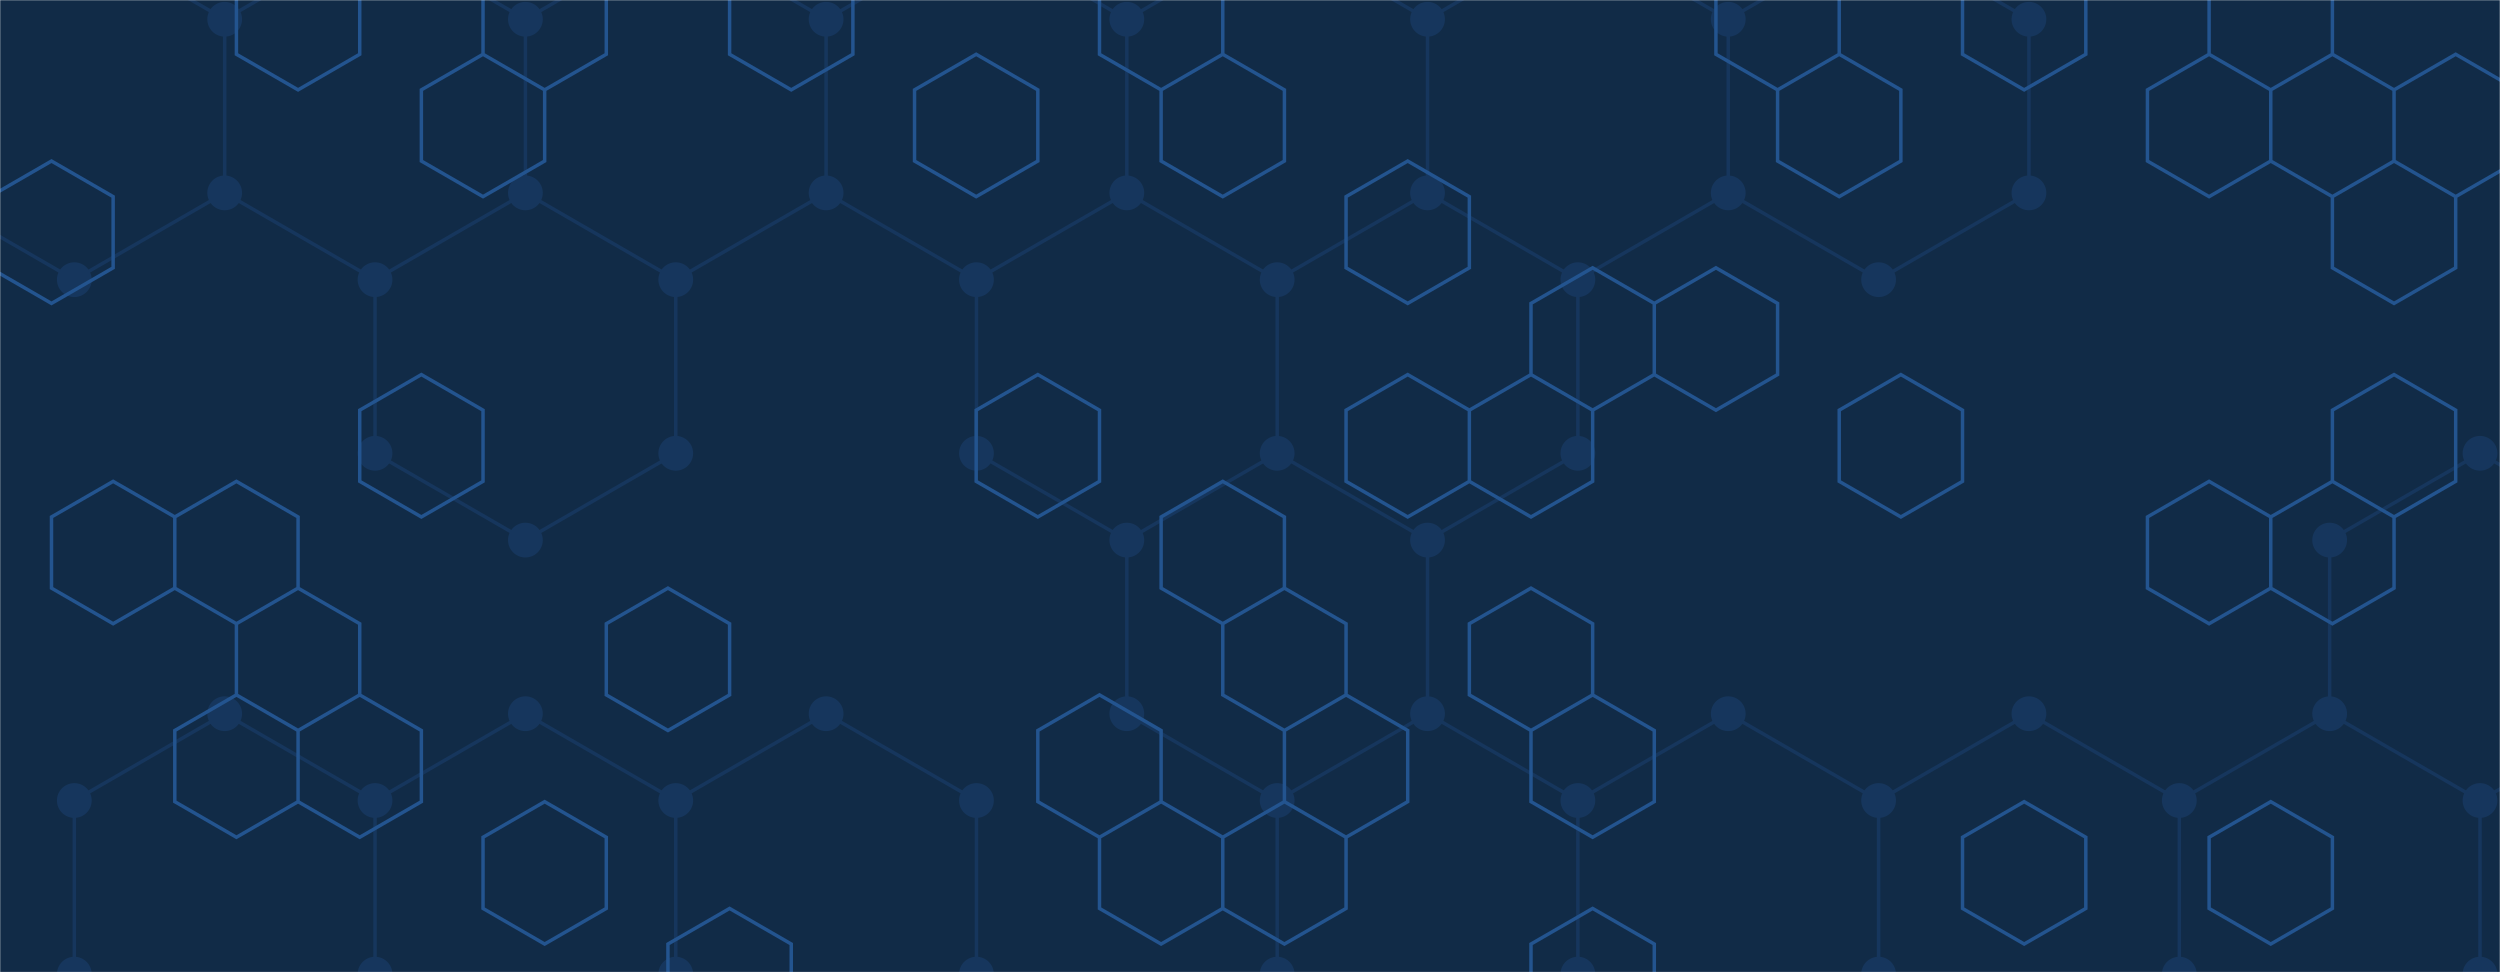 <svg xmlns="http://www.w3.org/2000/svg" version="1.1" xmlns:xlink="http://www.w3.org/1999/xlink" xmlns:svgjs="http://svgjs.dev/svgjs" width="1440" height="560" preserveAspectRatio="none" viewBox="0 0 1440 560"><g mask="url(&quot;#SvgjsMask1032&quot;)" fill="none"><rect width="1440" height="560" x="0" y="0" fill="rgba(17, 43, 71, 1)"></rect><path d="M42.81 -38.9L129.42 11.1L129.42 111.1L42.81 161.1L-43.8 111.1L-43.8 11.1zM129.42 411.1L216.02 461.1L216.02 561.1L129.42 611.1L42.81 561.1L42.81 461.1zM216.02 -38.9L302.63 11.1L302.63 111.1L216.02 161.1L129.42 111.1L129.42 11.1zM302.63 111.1L389.23 161.1L389.23 261.1L302.63 311.1L216.02 261.1L216.02 161.1zM302.63 411.1L389.23 461.1L389.23 561.1L302.63 611.1L216.02 561.1L216.02 461.1zM389.23 -38.9L475.84 11.1L475.84 111.1L389.23 161.1L302.63 111.1L302.63 11.1zM475.84 411.1L562.44 461.1L562.44 561.1L475.84 611.1L389.23 561.1L389.23 461.1zM389.23 561.1L475.84 611.1L475.84 711.1L389.23 761.1L302.63 711.1L302.63 611.1zM562.44 -38.9L649.05 11.1L649.05 111.1L562.44 161.1L475.83 111.1L475.83 11.1zM649.05 111.1L735.65 161.1L735.65 261.1L649.05 311.1L562.44 261.1L562.44 161.1zM735.65 -38.9L822.26 11.1L822.26 111.1L735.65 161.1L649.05 111.1L649.05 11.1zM822.26 111.1L908.86 161.1L908.86 261.1L822.26 311.1L735.65 261.1L735.65 161.1zM735.65 261.1L822.26 311.1L822.26 411.1L735.65 461.1L649.05 411.1L649.05 311.1zM822.26 411.1L908.86 461.1L908.86 561.1L822.26 611.1L735.65 561.1L735.65 461.1zM735.65 561.1L822.26 611.1L822.26 711.1L735.65 761.1L649.05 711.1L649.05 611.1zM908.86 -38.9L995.47 11.1L995.47 111.1L908.86 161.1L822.26 111.1L822.26 11.1zM995.47 411.1L1082.07 461.1L1082.07 561.1L995.47 611.1L908.86 561.1L908.86 461.1zM908.86 561.1L995.47 611.1L995.47 711.1L908.86 761.1L822.26 711.1L822.26 611.1zM1082.07 -38.9L1168.67 11.1L1168.67 111.1L1082.07 161.1L995.46 111.1L995.46 11.1zM1168.67 411.1L1255.28 461.1L1255.28 561.1L1168.67 611.1L1082.07 561.1L1082.07 461.1zM1341.88 411.1L1428.49 461.1L1428.49 561.1L1341.88 611.1L1255.28 561.1L1255.28 461.1zM1428.49 261.1L1515.1 311.1L1515.1 411.1L1428.49 461.1L1341.88 411.1L1341.88 311.1zM1428.49 561.1L1515.1 611.1L1515.1 711.1L1428.49 761.1L1341.88 711.1L1341.88 611.1z" stroke="rgba(22, 54, 93, 1)" stroke-width="2"></path><path d="M32.81 -38.9 a10 10 0 1 0 20 0 a10 10 0 1 0 -20 0zM119.42 11.1 a10 10 0 1 0 20 0 a10 10 0 1 0 -20 0zM119.42 111.1 a10 10 0 1 0 20 0 a10 10 0 1 0 -20 0zM32.81 161.1 a10 10 0 1 0 20 0 a10 10 0 1 0 -20 0zM-53.8 111.1 a10 10 0 1 0 20 0 a10 10 0 1 0 -20 0zM-53.8 11.1 a10 10 0 1 0 20 0 a10 10 0 1 0 -20 0zM119.42 411.1 a10 10 0 1 0 20 0 a10 10 0 1 0 -20 0zM206.02 461.1 a10 10 0 1 0 20 0 a10 10 0 1 0 -20 0zM206.02 561.1 a10 10 0 1 0 20 0 a10 10 0 1 0 -20 0zM119.42 611.1 a10 10 0 1 0 20 0 a10 10 0 1 0 -20 0zM32.81 561.1 a10 10 0 1 0 20 0 a10 10 0 1 0 -20 0zM32.81 461.1 a10 10 0 1 0 20 0 a10 10 0 1 0 -20 0zM206.02 -38.9 a10 10 0 1 0 20 0 a10 10 0 1 0 -20 0zM292.63 11.1 a10 10 0 1 0 20 0 a10 10 0 1 0 -20 0zM292.63 111.1 a10 10 0 1 0 20 0 a10 10 0 1 0 -20 0zM206.02 161.1 a10 10 0 1 0 20 0 a10 10 0 1 0 -20 0zM379.23 161.1 a10 10 0 1 0 20 0 a10 10 0 1 0 -20 0zM379.23 261.1 a10 10 0 1 0 20 0 a10 10 0 1 0 -20 0zM292.63 311.1 a10 10 0 1 0 20 0 a10 10 0 1 0 -20 0zM206.02 261.1 a10 10 0 1 0 20 0 a10 10 0 1 0 -20 0zM292.63 411.1 a10 10 0 1 0 20 0 a10 10 0 1 0 -20 0zM379.23 461.1 a10 10 0 1 0 20 0 a10 10 0 1 0 -20 0zM379.23 561.1 a10 10 0 1 0 20 0 a10 10 0 1 0 -20 0zM292.63 611.1 a10 10 0 1 0 20 0 a10 10 0 1 0 -20 0zM379.23 -38.9 a10 10 0 1 0 20 0 a10 10 0 1 0 -20 0zM465.84 11.1 a10 10 0 1 0 20 0 a10 10 0 1 0 -20 0zM465.84 111.1 a10 10 0 1 0 20 0 a10 10 0 1 0 -20 0zM465.84 411.1 a10 10 0 1 0 20 0 a10 10 0 1 0 -20 0zM552.44 461.1 a10 10 0 1 0 20 0 a10 10 0 1 0 -20 0zM552.44 561.1 a10 10 0 1 0 20 0 a10 10 0 1 0 -20 0zM465.84 611.1 a10 10 0 1 0 20 0 a10 10 0 1 0 -20 0zM465.84 711.1 a10 10 0 1 0 20 0 a10 10 0 1 0 -20 0zM379.23 761.1 a10 10 0 1 0 20 0 a10 10 0 1 0 -20 0zM292.63 711.1 a10 10 0 1 0 20 0 a10 10 0 1 0 -20 0zM552.44 -38.9 a10 10 0 1 0 20 0 a10 10 0 1 0 -20 0zM639.05 11.1 a10 10 0 1 0 20 0 a10 10 0 1 0 -20 0zM639.05 111.1 a10 10 0 1 0 20 0 a10 10 0 1 0 -20 0zM552.44 161.1 a10 10 0 1 0 20 0 a10 10 0 1 0 -20 0zM465.83 111.1 a10 10 0 1 0 20 0 a10 10 0 1 0 -20 0zM465.83 11.1 a10 10 0 1 0 20 0 a10 10 0 1 0 -20 0zM725.65 161.1 a10 10 0 1 0 20 0 a10 10 0 1 0 -20 0zM725.65 261.1 a10 10 0 1 0 20 0 a10 10 0 1 0 -20 0zM639.05 311.1 a10 10 0 1 0 20 0 a10 10 0 1 0 -20 0zM552.44 261.1 a10 10 0 1 0 20 0 a10 10 0 1 0 -20 0zM725.65 -38.9 a10 10 0 1 0 20 0 a10 10 0 1 0 -20 0zM812.26 11.1 a10 10 0 1 0 20 0 a10 10 0 1 0 -20 0zM812.26 111.1 a10 10 0 1 0 20 0 a10 10 0 1 0 -20 0zM898.86 161.1 a10 10 0 1 0 20 0 a10 10 0 1 0 -20 0zM898.86 261.1 a10 10 0 1 0 20 0 a10 10 0 1 0 -20 0zM812.26 311.1 a10 10 0 1 0 20 0 a10 10 0 1 0 -20 0zM812.26 411.1 a10 10 0 1 0 20 0 a10 10 0 1 0 -20 0zM725.65 461.1 a10 10 0 1 0 20 0 a10 10 0 1 0 -20 0zM639.05 411.1 a10 10 0 1 0 20 0 a10 10 0 1 0 -20 0zM898.86 461.1 a10 10 0 1 0 20 0 a10 10 0 1 0 -20 0zM898.86 561.1 a10 10 0 1 0 20 0 a10 10 0 1 0 -20 0zM812.26 611.1 a10 10 0 1 0 20 0 a10 10 0 1 0 -20 0zM725.65 561.1 a10 10 0 1 0 20 0 a10 10 0 1 0 -20 0zM812.26 711.1 a10 10 0 1 0 20 0 a10 10 0 1 0 -20 0zM725.65 761.1 a10 10 0 1 0 20 0 a10 10 0 1 0 -20 0zM639.05 711.1 a10 10 0 1 0 20 0 a10 10 0 1 0 -20 0zM639.05 611.1 a10 10 0 1 0 20 0 a10 10 0 1 0 -20 0zM898.86 -38.9 a10 10 0 1 0 20 0 a10 10 0 1 0 -20 0zM985.47 11.1 a10 10 0 1 0 20 0 a10 10 0 1 0 -20 0zM985.47 111.1 a10 10 0 1 0 20 0 a10 10 0 1 0 -20 0zM985.47 411.1 a10 10 0 1 0 20 0 a10 10 0 1 0 -20 0zM1072.07 461.1 a10 10 0 1 0 20 0 a10 10 0 1 0 -20 0zM1072.07 561.1 a10 10 0 1 0 20 0 a10 10 0 1 0 -20 0zM985.47 611.1 a10 10 0 1 0 20 0 a10 10 0 1 0 -20 0zM985.47 711.1 a10 10 0 1 0 20 0 a10 10 0 1 0 -20 0zM898.86 761.1 a10 10 0 1 0 20 0 a10 10 0 1 0 -20 0zM1072.07 -38.9 a10 10 0 1 0 20 0 a10 10 0 1 0 -20 0zM1158.67 11.1 a10 10 0 1 0 20 0 a10 10 0 1 0 -20 0zM1158.67 111.1 a10 10 0 1 0 20 0 a10 10 0 1 0 -20 0zM1072.07 161.1 a10 10 0 1 0 20 0 a10 10 0 1 0 -20 0zM985.46 111.1 a10 10 0 1 0 20 0 a10 10 0 1 0 -20 0zM985.46 11.1 a10 10 0 1 0 20 0 a10 10 0 1 0 -20 0zM1158.67 411.1 a10 10 0 1 0 20 0 a10 10 0 1 0 -20 0zM1245.28 461.1 a10 10 0 1 0 20 0 a10 10 0 1 0 -20 0zM1245.28 561.1 a10 10 0 1 0 20 0 a10 10 0 1 0 -20 0zM1158.67 611.1 a10 10 0 1 0 20 0 a10 10 0 1 0 -20 0zM1331.88 411.1 a10 10 0 1 0 20 0 a10 10 0 1 0 -20 0zM1418.49 461.1 a10 10 0 1 0 20 0 a10 10 0 1 0 -20 0zM1418.49 561.1 a10 10 0 1 0 20 0 a10 10 0 1 0 -20 0zM1331.88 611.1 a10 10 0 1 0 20 0 a10 10 0 1 0 -20 0zM1418.49 261.1 a10 10 0 1 0 20 0 a10 10 0 1 0 -20 0zM1505.1 311.1 a10 10 0 1 0 20 0 a10 10 0 1 0 -20 0zM1505.1 411.1 a10 10 0 1 0 20 0 a10 10 0 1 0 -20 0zM1331.88 311.1 a10 10 0 1 0 20 0 a10 10 0 1 0 -20 0zM1505.1 611.1 a10 10 0 1 0 20 0 a10 10 0 1 0 -20 0zM1505.1 711.1 a10 10 0 1 0 20 0 a10 10 0 1 0 -20 0zM1418.49 761.1 a10 10 0 1 0 20 0 a10 10 0 1 0 -20 0zM1331.88 711.1 a10 10 0 1 0 20 0 a10 10 0 1 0 -20 0z" fill="rgba(22, 54, 93, 1)"></path><path d="M29.66 92.76L65.17 113.26L65.17 154.26L29.66 174.76L-5.85 154.26L-5.85 113.26zM65.17 277.26L100.68 297.76L100.68 338.76L65.17 359.26L29.66 338.76L29.66 297.76zM136.18 277.26L171.69 297.76L171.69 338.76L136.18 359.26L100.68 338.76L100.68 297.76zM136.18 400.26L171.69 420.76L171.69 461.76L136.18 482.26L100.68 461.76L100.68 420.76zM171.69 -30.24L207.2 -9.74L207.2 31.26L171.69 51.76L136.18 31.26L136.18 -9.74zM171.69 338.76L207.2 359.26L207.2 400.26L171.69 420.76L136.18 400.26L136.18 359.26zM207.2 400.26L242.71 420.76L242.71 461.76L207.2 482.26L171.69 461.76L171.69 420.76zM278.22 31.26L313.72 51.76L313.72 92.76L278.22 113.26L242.71 92.76L242.71 51.76zM242.71 215.76L278.22 236.26L278.22 277.26L242.71 297.76L207.2 277.26L207.2 236.26zM313.72 -30.24L349.23 -9.74L349.23 31.26L313.72 51.76L278.22 31.26L278.22 -9.74zM313.72 461.76L349.23 482.26L349.23 523.26L313.72 543.76L278.22 523.26L278.22 482.26zM384.74 338.76L420.25 359.26L420.25 400.26L384.74 420.76L349.23 400.26L349.23 359.26zM420.25 523.26L455.76 543.76L455.76 584.76L420.25 605.26L384.74 584.76L384.74 543.76zM455.76 -30.24L491.26 -9.74L491.26 31.26L455.76 51.76L420.25 31.26L420.25 -9.74zM562.28 31.26L597.79 51.76L597.79 92.76L562.28 113.26L526.77 92.76L526.77 51.76zM597.79 215.76L633.3 236.26L633.3 277.26L597.79 297.76L562.28 277.26L562.28 236.26zM633.3 400.26L668.8 420.76L668.8 461.76L633.3 482.26L597.79 461.76L597.79 420.76zM668.8 -30.24L704.31 -9.74L704.31 31.26L668.8 51.76L633.3 31.26L633.3 -9.74zM704.31 31.26L739.82 51.76L739.82 92.76L704.31 113.26L668.8 92.76L668.8 51.76zM704.31 277.26L739.82 297.76L739.82 338.76L704.31 359.26L668.8 338.76L668.8 297.76zM668.8 461.76L704.31 482.26L704.31 523.26L668.8 543.76L633.3 523.26L633.3 482.26zM739.82 338.76L775.33 359.26L775.33 400.26L739.82 420.76L704.31 400.26L704.31 359.26zM775.33 400.26L810.84 420.76L810.84 461.76L775.33 482.26L739.82 461.76L739.82 420.76zM739.82 461.76L775.33 482.26L775.33 523.26L739.82 543.76L704.31 523.26L704.31 482.26zM810.84 92.76L846.35 113.26L846.35 154.26L810.84 174.76L775.33 154.26L775.33 113.26zM810.84 215.76L846.35 236.26L846.35 277.26L810.84 297.76L775.33 277.26L775.33 236.26zM917.36 154.26L952.87 174.76L952.87 215.76L917.36 236.26L881.85 215.76L881.85 174.76zM881.85 215.76L917.36 236.26L917.36 277.26L881.85 297.76L846.35 277.26L846.35 236.26zM881.85 338.76L917.36 359.26L917.36 400.26L881.85 420.76L846.35 400.26L846.35 359.26zM917.36 400.26L952.87 420.76L952.87 461.76L917.36 482.26L881.85 461.76L881.85 420.76zM917.36 523.26L952.87 543.76L952.87 584.76L917.36 605.26L881.85 584.76L881.85 543.76zM988.38 154.26L1023.89 174.76L1023.89 215.76L988.38 236.26L952.87 215.76L952.87 174.76zM1023.89 -30.24L1059.39 -9.74L1059.39 31.26L1023.89 51.76L988.38 31.26L988.38 -9.74zM1059.39 31.26L1094.9 51.76L1094.9 92.76L1059.39 113.26L1023.89 92.76L1023.89 51.76zM1094.9 215.76L1130.41 236.26L1130.41 277.26L1094.9 297.76L1059.39 277.26L1059.39 236.26zM1165.92 -30.24L1201.43 -9.74L1201.43 31.26L1165.92 51.76L1130.41 31.26L1130.41 -9.74zM1165.92 461.76L1201.43 482.26L1201.43 523.26L1165.92 543.76L1130.41 523.26L1130.41 482.26zM1272.44 31.26L1307.95 51.76L1307.95 92.76L1272.44 113.26L1236.93 92.76L1236.93 51.76zM1272.44 277.26L1307.95 297.76L1307.95 338.76L1272.44 359.26L1236.93 338.76L1236.93 297.76zM1307.95 -30.24L1343.46 -9.74L1343.46 31.26L1307.95 51.76L1272.44 31.26L1272.44 -9.74zM1343.46 31.26L1378.97 51.76L1378.97 92.76L1343.46 113.26L1307.95 92.76L1307.95 51.76zM1343.46 277.26L1378.97 297.76L1378.97 338.76L1343.46 359.26L1307.95 338.76L1307.95 297.76zM1307.95 461.76L1343.46 482.26L1343.46 523.26L1307.95 543.76L1272.44 523.26L1272.44 482.26zM1414.47 31.26L1449.98 51.76L1449.98 92.76L1414.47 113.26L1378.97 92.76L1378.97 51.76zM1378.97 92.76L1414.47 113.26L1414.47 154.26L1378.97 174.76L1343.46 154.26L1343.46 113.26zM1378.97 215.76L1414.47 236.26L1414.47 277.26L1378.97 297.76L1343.46 277.26L1343.46 236.26zM1485.49 400.26L1521 420.76L1521 461.76L1485.49 482.26L1449.98 461.76L1449.98 420.76z" stroke="rgba(35, 84, 143, 1)" stroke-width="2"></path></g><defs><mask id="SvgjsMask1032"><rect width="1440" height="560" fill="#ffffff"></rect></mask></defs></svg>